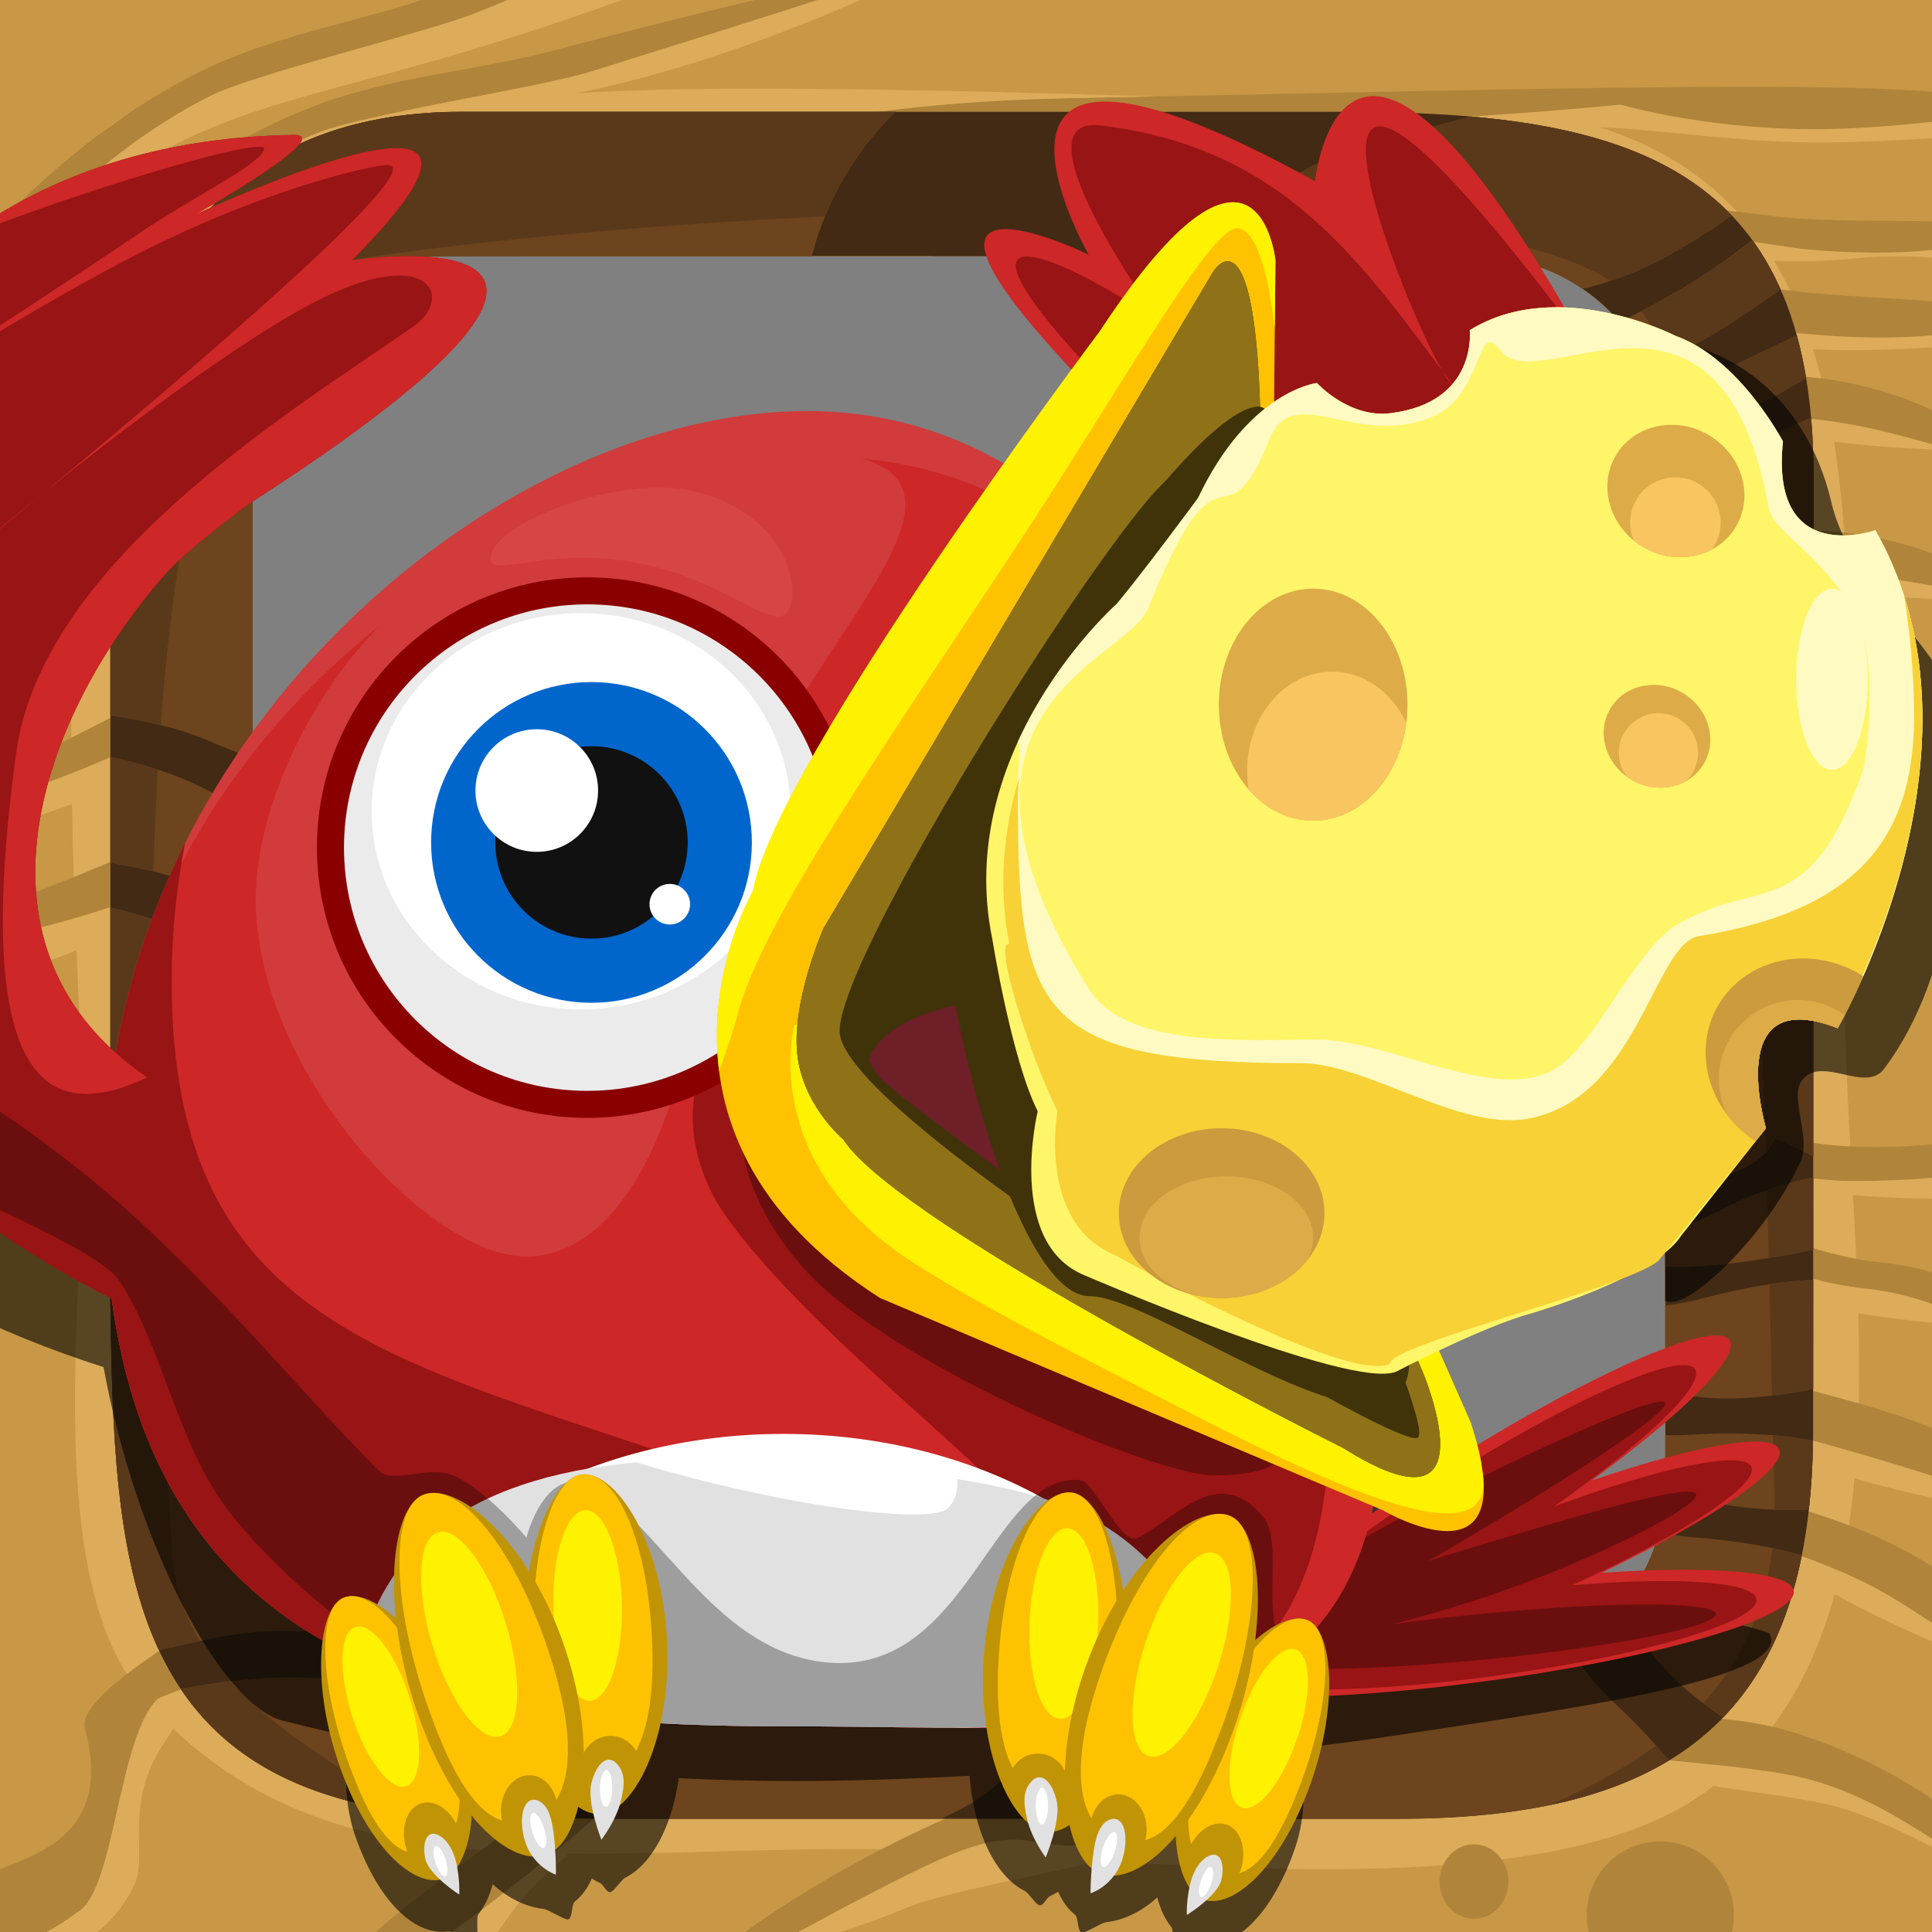 <?xml version="1.0" encoding="UTF-8" standalone="no"?>
<svg
   xmlns:dc="http://purl.org/dc/elements/1.1/"
   xmlns:cc="http://creativecommons.org/ns#"
   xmlns:rdf="http://www.w3.org/1999/02/22-rdf-syntax-ns#"
   xmlns:svg="http://www.w3.org/2000/svg"
   xmlns="http://www.w3.org/2000/svg"
   xmlns:sodipodi="http://sodipodi.sourceforge.net/DTD/sodipodi-0.dtd"
   xmlns:inkscape="http://www.inkscape.org/namespaces/inkscape"
   preserveAspectRatio="xMidYMid"
   width="2048"
   height="2048"
   viewBox="0 0 2048 2048"
   id="svg2"
   version="1.1"
   inkscape:version="0.91 r"
   sodipodi:docname="appIcon.svg"
   inkscape:export-filename="/home/enis/local/feedthebird/android/src/main/res/drawable-ldpi/icon.png"
   inkscape:export-xdpi="1.5820312"
   inkscape:export-ydpi="1.5820312">
  <rect x="0" y="0" width="2048" height="2048" fill="#808080" stroke="none"/>
  <sodipodi:namedview
     pagecolor="#ffffff"
     bordercolor="#666666"
     borderopacity="1"
     objecttolerance="10"
     gridtolerance="10"
     guidetolerance="10"
     inkscape:pageopacity="0"
     inkscape:pageshadow="2"
     inkscape:window-width="1920"
     inkscape:window-height="1028"
     id="namedview252"
     showgrid="false"
     inkscape:zoom="0.32593203"
     inkscape:cx="353.44681"
     inkscape:cy="1091.0622"
     inkscape:window-x="0"
     inkscape:window-y="0"
     inkscape:window-maximized="1"
     inkscape:current-layer="svg2" />
  <defs
     id="defs4">
    <style
       id="style6">
      .cls-1, .cls-9 {
        fill: #fff;
      }

      .cls-2 {
        fill: #b0843a;
      }

      .cls-10, .cls-11, .cls-12, .cls-13, .cls-14, .cls-15, .cls-16, .cls-17, .cls-18, .cls-19, .cls-2, .cls-20, .cls-21, .cls-22, .cls-23, .cls-24, .cls-25, .cls-26, .cls-27, .cls-28, .cls-29, .cls-3, .cls-30, .cls-31, .cls-32, .cls-33, .cls-34, .cls-35, .cls-36, .cls-37, .cls-38, .cls-39, .cls-4, .cls-40, .cls-41, .cls-46, .cls-47, .cls-48, .cls-49, .cls-50, .cls-51, .cls-52, .cls-53, .cls-54, .cls-55, .cls-56, .cls-57, .cls-6, .cls-7, .cls-8, .cls-9 {
        fill-rule: evenodd;
      }

      .cls-3 {
        fill: #c89846;
      }

      .cls-4 {
        fill: #dcac5b;
      }

      .cls-5 {
        opacity: 0.5;
      }

      .cls-6 {
        fill: #686969;
      }

      .cls-7 {
        fill: #363636;
      }

      .cls-8 {
        fill: #d2d4d5;
      }

      .cls-10 {
        fill: #373535;
      }

      .cls-11 {
        fill: #2b2928;
      }

      .cls-12 {
        fill: #fbb830;
      }

      .cls-13 {
        fill: #ffcc3b;
      }

      .cls-14 {
        fill: #f9a233;
      }

      .cls-15 {
        fill: #f37636;
      }

      .cls-16 {
        fill: #c4733b;
      }

      .cls-17 {
        fill: #794422;
      }

      .cls-18 {
        fill: #ced7d4;
      }

      .cls-19 {
        fill: #fefeff;
      }

      .cls-20 {
        fill: #343233;
      }

      .cls-21 {
        fill: #fba66f;
      }

      .cls-22 {
        fill: #fcbe95;
      }

      .cls-23 {
        fill: #b46a1e;
      }

      .cls-24 {
        fill: #754311;
      }

      .cls-25 {
        fill: #cc7924;
      }

      .cls-26 {
        fill: #dfc498;
      }

      .cls-27 {
        fill: #fcb831;
      }

      .cls-28 {
        fill: #ffcb3b;
      }

      .cls-29 {
        fill: #fb962e;
      }

      .cls-30 {
        fill: #be6536;
      }

      .cls-31 {
        fill: #f39d26;
      }

      .cls-32 {
        fill: #422a14;
      }

      .cls-33 {
        fill: #6d441d;
      }

      .cls-34 {
        fill: #5a391a;
      }

      .cls-35, .cls-38 {
        fill: #000;
      }

      .cls-35 {
        opacity: 0.6;
      }

      .cls-36 {
        fill: #cd2727;
      }

      .cls-37 {
        fill: #991414;
      }

      .cls-38 {
        opacity: 0.3;
      }

      .cls-39 {
        fill: #d13b3b;
      }

      .cls-40 {
        fill: #d84545;
      }

      .cls-41 {
        fill: #e1e1e1;
      }

      .cls-42 {
        fill: #8a0000;
      }

      .cls-43 {
        fill: #ebebeb;
      }

      .cls-44 {
        fill: #06c;
      }

      .cls-45 {
        fill: #111;
      }

      .cls-46 {
        fill: #ffc200;
      }

      .cls-47 {
        fill: #fff200;
      }

      .cls-48 {
        fill: #403309;
      }

      .cls-49 {
        fill: #8f7218;
      }

      .cls-50 {
        fill: #6e1f28;
      }

      .cls-51 {
        fill: #c19406;
      }

      .cls-52 {
        fill: #fff568;
      }

      .cls-53 {
        fill: #fefac1;
      }

      .cls-54 {
        fill: #f7d135;
      }

      .cls-55 {
        fill: #deab49;
      }

      .cls-56 {
        fill: #f9c560;
      }

      .cls-57 {
        fill: #cc9b3d;
      }
    </style>
  </defs>
  <path
     d="M 0,2048 0,0 2048,0 2048,2048 0,2048 Z M 1765.195,471.585 c 0,-110.457 -89.543,-200 -200,-200 l -1097.39,0 c -110.457,0 -200,89.543 -200,200 l 0,1101.83 c 0,110.457 89.543,200 200,200 l 1097.39,0 c 110.457,0 200,-89.543 200,-200 l 0,-1101.83 z"
     class="cls-2"
     id="path10"
     inkscape:connector-curvature="0"
     style="fill:#b0843a;fill-rule:evenodd" />
  <path
     d="m 1835.889,2048 c 1.366,-5.781 2.111,-11.802 2.111,-18 0,-43.078 -34.922,-78 -78,-78 -43.078,0 -78,34.922 -78,78 0,6.198 0.745,12.219 2.111,18 l -837.69,0 c 43.004,-23.398 113.597,-61.086 152.579,-78 96.725,-41.968 89.848,-1.692 182,-17 90.243,-14.991 165.069,-122.006 306,-134 49.56,-4.218 117.699,22.328 217,39 61.854,10.385 163.749,13.445 220,30 55.062,16.205 96.281,44.075 124,61.106 l 0,98.894 -212.111,0 z M 1562.5,1955 c -20.158,0 -36.5,17.685 -36.5,39.5 0,21.815 16.342,39.5 36.5,39.5 20.158,0 36.5,-17.685 36.5,-39.5 0,-21.815 -16.342,-39.5 -36.5,-39.5 z M 1710,1814 c -62.363,-7.132 -123.579,-27.531 -163.576,-40.585 l 18.771,0 c 99.008,0 181.199,-71.948 197.176,-166.409 61.255,11.939 145.547,38.869 202.629,64.994 40.84,18.692 64.244,37.131 83,48.05 l 0,187.005 c -35.302,-24.227 -89.966,-54.261 -155,-73.055 -60.198,-17.397 -121.291,-12.943 -183,-20 z m 55.195,-247.097 0,-78.347 c 94.155,20.726 188.735,45.945 282.805,75.864 l 0,96.045 c -38.926,-24.857 -107.558,-58.05 -205,-76.465 -25.181,-4.759 -51.148,-10.622 -77.805,-17.097 z m 0,-269.637 c 58.485,19.811 126.817,59.664 212.783,68.789 26.106,2.771 49.688,9.099 70.022,16.161 l 0,131.78 c -39.29,-17.391 -140.744,-46.927 -282.805,-74.598 l 0,-142.132 z m 0,-28.298 0,-61.391 c 66.078,24.241 139.79,44.423 197.805,44.423 31.298,0 59.763,-1.2 85,-3.352 l 0,100.033 c -16.333,-4.812 -35.018,-8.591 -56,-10.681 -71.701,-7.141 -157.933,-48.83 -226.805,-69.032 z M 1943,1214 c -50.531,-4.394 -116.264,-26.269 -177.805,-49.713 l 0,-172.454 c 4.237,0.106 8.503,0.167 12.805,0.167 114.875,0 208,-38.504 208,-86 0,-47.497 -93.125,-86 -208,-86 -4.302,0 -8.568,0.061 -12.805,0.167 l 0,-200.729 C 1815.549,613.165 1872.832,606 1916,606 c 51.973,0 99.25,9.241 132,14.888 l 0,592.275 c -31.377,2.892 -66.94,4.146 -105,0.837 z m -177.805,-633.715 0,-108.7 c 0,-9.615 -0.694,-19.067 -2.005,-28.32 52.164,-1.448 112.858,-3.404 157.585,0.902 50.278,4.84 95.303,17.944 127.225,26.717 l 0,115.895 C 2013.55,573.346 1963.344,562 1910,562 c -42.144,0 -96.614,7.835 -144.805,18.285 z m -10.828,-173.753 c -7.659,-22.277 -19.146,-42.773 -33.668,-60.71 106.284,0.653 181.031,6.901 194.301,8.178 49.495,4.765 97.58,4.977 133,1.475 l 0,79.262 c -32.783,-15.59 -79.019,-30.133 -128.981,-34.942 -47.407,-4.564 -111.441,-0.677 -164.652,6.737 z M 1653.659,292.173 c -26.671,-13.178 -56.701,-20.588 -88.464,-20.588 l -475.577,0 c 26.808,-10.187 53.313,-19.451 79.382,-27.585 221.672,-69.163 714.969,17.398 742,20 51.381,4.946 101.25,4.989 137,1.06 l 0,54.304 c -35.74,-2.984 -84.155,-4.662 -133,-9.364 -18.825,-1.812 -118.841,-16.355 -261.341,-17.827 z M 1127,221 c -46.885,14.916 -93.244,31.938 -138.986,50.585 l -437.952,0 c 19.032,-9.2 38.344,-17.818 57.938,-25.585 247.941,-98.287 602.546,-118 832,-118 104.18,0 278,-17 278,-17 0,0 85.538,25.219 200,26 42.093,0.287 88.942,-3.343 130,-7.799 l 0,105.358 c -43.143,-1.054 -105.714,0.763 -161,-4.559 -26.394,-2.541 -546.597,-76.891 -760,-9 z m 9,-117 c -321.523,6.027 -504.066,77.172 -675.579,167.735 -65.623,2.383 -123.177,36.372 -157.892,87.21 C 278.007,372.566 252.946,386.291 227,400 194.865,416.979 146.881,420.517 116,439 67.839,467.825 31.983,504.963 0,530.104 L 0,364.605 C 16.212,361.258 36.274,355.35 57.539,347.325 77.143,339.927 165.262,212.191 334,142 385.26,120.677 569.775,93.579 626,76 734.26,42.152 813.878,17.211 866.871,0 L 2048,0 l 0,97.082 c -24.915,-1.764 -55.209,-3.225 -92,-4.082 -175.753,-4.093 -495.916,4.925 -820,11 z M 212.92,75.577 C 135.596,113.539 62.543,170.848 0,235.757 L 0,0 447.413,0 C 370.775,25.071 289.577,37.942 212.92,75.577 Z M 329,114 C 224.293,155.071 124.101,229.596 44.475,312.708 30.362,327.44 14.237,336.944 0,343.638 L 0,287.38 C 40.371,238.727 111.068,159.445 220.212,103.069 269.539,77.59 451.19,35.365 505.773,13.208 516.937,8.677 527.768,4.28 538.306,0 L 799.898,0 C 739.082,14.417 664.334,33.071 585,54 501.729,75.967 413.947,80.68 329,114 Z M 129,473 c 37.174,-23.3 83.066,-10.897 128,-34 4.931,-2.535 9.904,-5.173 14.898,-7.859 -2.682,13.062 -4.093,26.588 -4.093,40.444 0,0 0,82.3 0,201.91 C 254.367,681.827 241.09,690.01 228,698 146.452,747.775 63.685,788.868 0,818.638 L 0,590.643 C 3.609,588.178 7.26,585.654 11,583 45.911,558.23 81.007,503.081 129,473 Z M 267.805,844.011 C 155.818,899.738 64.474,936.244 0,959.734 L 0,846.897 c 69.994,-22.21 165.62,-60.51 267.805,-121.592 0,37.335 0,77.262 0,118.706 z m 0,51.421 c 0,310.512 0,677.983 0,677.983 0,36.182 9.61,70.12 26.414,99.402 C 208.429,1723.721 80.703,1797.061 90,1832 117.638,1935.865 52.448,1961.29 0,1981.562 L 0,992.766 C 32.007,986.602 71.515,976.648 119,961 168.129,944.811 217.578,922.286 267.805,895.432 Z M 166,1802 c 6.707,-7.034 53.332,-12.482 116,-68 10.736,-9.511 22.076,-19.724 33.961,-30.427 36.68,42.752 91.095,69.842 151.844,69.842 l 236.181,0 c -30.85,27.988 -59.925,60.537 -84.986,100.585 -15.277,24.413 -174.669,130.576 -220.635,174 l -348.783,0 c 10.717,-5.853 22.482,-13.378 35.418,-23 36.904,-27.449 40.696,-180.733 81,-223 z m 650.574,-28.585 605.361,0 C 1343.751,1802.558 1281.483,1875.799 1177,1907 c -58.566,17.489 -91.638,-14.363 -150,10 -101.738,42.47 -186.356,94.442 -237.433,131 l -310.55,0 c 49.887,-36.387 117.624,-89.015 174.983,-142 55.097,-50.897 108.612,-100.433 162.574,-132.585 z"
     class="cls-3"
     id="path12"
     inkscape:connector-curvature="0"
     style="fill:#c89846;fill-rule:evenodd" />
  <path
     d="m 1941,151 c -87.491,1.403 -178.405,-13.627 -243,-16 -0.783,-0.029 -1.58,-0.055 -2.378,-0.081 61.684,19.651 109.201,50.009 145.746,89.429 C 1705.25,207.666 1306.996,163.737 1127,221 c -46.885,14.916 -93.244,31.938 -138.986,50.585 l -437.953,0 c 19.033,-9.2 38.345,-17.818 57.939,-25.585 247.941,-98.287 602.546,-118 832,-118 104.18,0 278,-17 278,-17 0,0 85.538,25.219 200,26 42.093,0.287 88.942,-3.343 130,-7.799 l 0,17.315 c -33.532,2.174 -70.06,3.891 -107,4.484 z M 615,98 c -1.754,0.36 -3.494,0.714 -5.227,1.063 C 671.127,94.981 735.166,94.016 801,94 c 141.14,-0.035 290.25,4.254 424.155,8.263 -29.613,0.595 -59.367,1.179 -89.155,1.737 -321.523,6.027 -504.066,77.172 -675.579,167.735 -65.623,2.383 -123.177,36.372 -157.892,87.209 C 278.007,372.566 252.946,386.291 227,400 c -32.135,16.979 -80.119,20.517 -111,39 -6.326,3.786 -12.428,7.721 -18.348,11.748 10.754,-60.786 26.244,-113.786 48.156,-153.352 C 130.799,313.868 114.923,331.997 98,352 73.844,380.551 32.954,358.084 0,391 L 0,364.605 C 16.212,361.258 36.274,355.35 57.539,347.325 77.143,339.927 165.262,212.191 334,142 385.26,120.677 569.775,93.579 626,76 734.26,42.152 813.878,17.211 866.871,0 l 45.113,0 C 840.643,31.436 730.785,74.193 615,98 Z m -355.207,92.639 c 45.634,-27.655 95.902,-47.478 149.897,-61.665 -52.788,8.901 -97.128,23.082 -149.897,61.665 z M 489,56 C 258.911,123.965 185.931,117.144 0,291.487 L 0,287.38 C 40.371,238.727 111.068,159.445 220.212,103.069 269.539,77.59 451.19,35.365 505.773,13.208 516.937,8.677 527.768,4.28 538.307,0 l 121.29,0 C 606.94,18.812 548.398,38.454 489,56 Z m -357.049,67.16 c -8.775,6.007 -17.459,12.226 -26.038,18.644 8.688,-7.123 17.379,-13.439 26.038,-18.644 z m 2.363,1651.48 C 50.124,1637.986 88,1378.419 88,1196 88,1154.629 84.445,1087.482 81.125,1007.27 62.798,1015.449 31.604,1025.053 0,1035.082 L 0,992.766 C 32.007,986.602 71.515,976.647 119,961 c 49.129,-16.189 98.578,-38.714 148.805,-65.568 0,310.512 0,677.983 0,677.983 0,36.182 9.61,70.12 26.414,99.402 -51.017,30.271 -116.863,68.477 -159.905,101.823 z M 257,439 c 4.931,-2.535 9.904,-5.173 14.898,-7.859 -2.682,13.062 -4.093,26.588 -4.093,40.444 0,0 0,82.3 0,201.91 C 254.367,681.827 241.09,690.01 228,698 175.898,729.802 123.307,758.052 75.504,782.077 75.353,704.031 77.616,624.4 84.526,550.599 67.898,566.818 32.521,591.868 0,616.326 l 0,-25.683 c 3.609,-2.466 7.26,-4.99 11,-7.643 34.911,-24.77 70.007,-79.919 118,-110 37.174,-23.3 83.066,-10.897 128,-34 z m 10.805,286.305 c 0,37.335 0,77.262 0,118.706 -72.38,36.018 -136.12,63.996 -189.572,85.63 -0.814,-25.163 -1.513,-51.072 -2,-77.461 C 57.094,859.868 28.607,868.628 0,877.718 l 0,-30.821 c 69.994,-22.21 165.62,-60.51 267.805,-121.592 z m 1698.112,841.714 c -1.552,16.87 -3.54,33.499 -6.013,49.842 -32.713,-12.595 -71.703,-24.319 -116.904,-32.861 -25.181,-4.759 -51.148,-10.622 -77.805,-17.097 l 0,-78.347 c 94.155,20.726 188.735,45.945 282.805,75.864 l 0,23.313 c -24.944,-5.552 -55.049,-12.78 -82.083,-20.714 z m 3.972,-174.846 c 0.892,32.058 1.157,63.97 0.416,95.417 -51.163,-14.781 -121.021,-31.813 -205.11,-48.192 l 0,-142.132 c 58.485,19.811 126.817,59.664 212.783,68.789 26.106,2.771 49.688,9.099 70.022,16.161 l 0,19.901 c -24.207,-2.419 -52.422,-5.721 -78.111,-9.944 z M 1169,244 c 221.672,-69.163 714.969,17.398 742,20 51.381,4.946 101.25,4.989 137,1.06 l 0,8 c -22.035,-1.558 -52.09,-2.284 -84.125,1.053 -29.942,3.12 -58.388,3.411 -83.433,2.225 6.162,10.151 11.86,20.705 17.128,31.644 -38.152,-4.535 -126.639,-14.597 -243.911,-15.809 -26.671,-13.178 -56.701,-20.588 -88.464,-20.588 l -475.577,0 C 1116.426,261.398 1142.931,252.134 1169,244 Z m 774,970 c -50.531,-4.394 -116.264,-26.269 -177.805,-49.713 l 0,-172.454 c 4.237,0.106 8.503,0.167 12.805,0.167 114.875,0 208,-38.504 208,-86 0,-10.122 -4.243,-19.834 -12.011,-28.854 19.531,18.933 31.58,43.949 -6.698,81.52 -3.354,3.293 -6.902,6.264 -10.585,8.907 -0.418,31.105 -0.706,62.606 -0.706,94.427 0,48.633 2.448,100.256 5.349,153.253 -6.048,-0.309 -12.162,-0.715 -18.349,-1.253 z m 15.4,-350.836 C 1922.493,837.368 1855.152,820 1778,820 c -4.302,0 -8.568,0.06 -12.805,0.167 l 0,-200.729 C 1815.549,613.165 1872.832,606 1916,606 c 51.973,0 99.25,9.241 132,14.888 l 0,13.802 c -26.016,-1.032 -59.379,-2.872 -89.766,-6.116 2.582,73.412 1.561,152.16 0.166,234.59 z M 2048,476.443 c -29.493,-1.261 -66.789,-3.534 -98.522,-7.591 -1.767,-0.226 -3.523,-0.457 -5.274,-0.69 4.846,30.685 8.285,62.894 10.683,96.431 C 1940.382,562.94 1925.322,562 1910,562 c -42.144,0 -96.614,7.835 -144.805,18.285 l 0,-108.7 c 0,-9.615 -0.694,-19.067 -2.005,-28.32 52.164,-1.448 112.858,-3.404 157.585,0.902 50.278,4.84 95.303,17.943 127.225,26.717 l 0,5.559 z m -128.981,-76.648 c -47.407,-4.564 -111.441,-0.677 -164.652,6.737 -7.659,-22.277 -19.146,-42.773 -33.668,-60.71 106.284,0.653 181.031,6.901 194.301,8.178 49.495,4.765 97.58,4.977 133,1.475 l 0,12.76 c -30.3,1.868 -70.727,3.658 -105,2.765 -7.17,-0.187 -14.209,-0.447 -21.094,-0.763 3.148,10.052 6.035,20.354 8.701,30.874 -3.84,-0.489 -7.698,-0.942 -11.588,-1.316 z m -153.824,869.173 0,-61.391 c 66.078,24.241 139.79,44.423 197.805,44.423 31.298,0 59.763,-1.2 85,-3.352 l 0,21.874 c -20.556,-0.135 -42.114,-0.702 -61.633,-2.056 -7.539,-0.523 -14.933,-1.121 -22.148,-1.773 1.249,22.464 2.454,45.079 3.491,67.725 -66.282,-12.538 -141.26,-47.482 -202.515,-65.45 z m -218.771,504.447 18.771,0 c 99.008,0 181.199,-71.948 197.176,-166.409 61.255,11.939 145.547,38.869 202.629,64.994 40.84,18.692 64.244,37.131 83,48.05 l 0,20.001 c -27.828,-12.206 -64.724,-29.156 -94.883,-45.676 -2.808,-1.538 -5.576,-3.077 -8.324,-4.615 -14.118,51.975 -35.232,99.553 -66.065,140.526 -55.575,-13.037 -111.89,-9.786 -168.728,-16.286 -62.363,-7.132 -123.579,-27.531 -163.576,-40.585 z M 1181,1953 c 90.243,-14.991 165.069,-122.006 306,-134 49.56,-4.218 117.699,22.328 217,39 61.854,10.385 163.749,13.445 220,30 55.062,16.205 96.281,44.075 124,61.106 l 0,8.679 c -27.06,-14.105 -63.853,-31.571 -96.883,-41.41 -32.404,-9.653 -91.231,-16.197 -134.725,-23.153 -5.289,4.048 -10.751,7.976 -16.392,11.778 -52.309,35.258 -125.201,55.409 -208.118,66.07 -6.647,-9.746 -17.33,-16.07 -29.382,-16.07 -14.444,0 -26.926,9.081 -32.843,22.253 -116.495,8.507 -246.313,2.498 -364.303,-4.669 -42.19,11.231 -162.243,32.505 -203.3,49.362 -24.063,9.88 -49.111,18.832 -70.889,26.054 l -44.744,0 c 43.004,-23.398 113.597,-61.086 152.579,-78 96.725,-41.968 89.848,-1.692 182,-17 z m -527,-47 c 55.097,-50.897 108.612,-100.433 162.574,-132.585 l 605.361,0 C 1343.751,1802.558 1281.483,1875.799 1177,1907 c -58.566,17.489 -91.638,-14.363 -150,10 -32.817,13.699 -63.839,28.388 -92.542,43.229 C 926.733,1960.083 919.229,1960 912,1960 c -109.873,0 -213.134,5.973 -308.786,4.933 -16.945,14.483 -34.359,30.724 -48.48,46.87 -8.148,9.317 -17.391,22.028 -27.033,36.197 l -48.684,0 C 528.904,2011.613 596.641,1958.985 654,1906 Z M 166,1802 c 6.707,-7.034 53.332,-12.482 116,-68 10.736,-9.511 22.076,-19.724 33.96,-30.427 36.681,42.752 91.096,69.842 151.845,69.842 l 236.18,0 C 673.136,1801.402 644.061,1833.952 619,1874 c -8.161,13.042 -57.453,49.416 -108.609,87.091 -124.926,-9.857 -234.711,-41.314 -326.721,-128.55 -3.19,5.048 -6.726,10.513 -10.67,16.459 -42.646,64.293 -15.471,119.18 -31,150 -11.534,22.889 -25.048,38.213 -38.987,49 l -53.431,0 c 10.717,-5.853 22.482,-13.378 35.418,-23 36.904,-27.449 40.696,-180.733 81,-223 z"
     class="cls-4"
     id="path14"
     inkscape:connector-curvature="0"
     style="fill:#dcac5b;fill-rule:evenodd" />
  <path
     d="m 1482,1928 -845,0 c 0,0 -151.33,-1.128 -181,-4 -323.8,-31.345 -335.539,-264.461 -339,-547 l 0,-808 C 117,163.187 358.553,118.5 490,118.5 l 934,0 c 296.313,0 498.412,52.992 498.412,386.403 L 1922,1513 c 0,292.457 -133.543,415 -440,415 z M 1765.195,471.585 c 0,-110.457 -89.543,-200 -200,-200 l -1097.39,0 c -110.457,0 -200,89.543 -200,200 l 0,1101.83 c 0,110.457 89.543,200 200,200 l 1097.39,0 c 110.457,0 200,-89.543 200,-200 l 0,-1101.83 z"
     class="cls-32"
     id="path112"
     inkscape:connector-curvature="0"
     style="fill:#422a14;fill-rule:evenodd" />
  <path
     d="m 1922.388,563.571 c -27.855,10.347 -67.817,23.919 -105.722,32.221 -18.108,3.966 -35.935,5.984 -51.471,6.936 l 0,-93.884 c 21.088,-9.073 46.954,-19.995 73.805,-30.844 27.742,-11.209 56.834,-24.274 80.796,-35.431 1.73,19.603 2.616,40.354 2.616,62.334 l -0.024,58.668 z M 1765.132,467.19 c -0.302,-13.993 -2.027,-27.635 -5.062,-40.777 13.888,-6.82 29.095,-14.382 44.93,-22.413 32.89,-16.681 71.261,-35.123 99.666,-48.589 3.957,14.346 7.258,29.553 9.915,45.625 -25.465,14.997 -61.33,34.748 -96.166,49.248 -18.591,7.738 -37.265,13.156 -53.283,16.906 z m -18.181,-79.148 c -7.835,-17.015 -17.984,-32.745 -30.051,-46.78 17.602,-8.51 37.991,-19.028 59.1,-31.262 28.823,-16.706 58.269,-37.741 81.544,-55.482 11.386,15.611 21.366,32.951 29.879,52.166 C 1863.398,324.147 1824.32,351.06 1786,371 c -13.238,6.889 -26.634,12.514 -39.049,17.042 z m -69.134,-81.746 c -32.078,-21.898 -70.852,-34.711 -112.622,-34.711 l -221.85,0 c -0.104,-18.915 4.386,-47.971 26.151,-80.043 16.396,-24.159 117.531,-47.895 189.101,-68.032 118.105,10.219 213.785,38.426 277.333,105.098 -22.623,15.592 -50.978,33.847 -78.93,48.392 -30.015,15.619 -60.82,24.738 -79.183,29.296 z m -14.621,1441.489 c 12.558,18.648 29.114,39.801 49.491,58.656 21.274,19.684 40.842,40.913 56.302,59.852 C 1699.247,1908.431 1604.428,1928 1482,1928 l -234.421,0 c -2.659,-19.31 -6.003,-54.611 -1.579,-90 2.848,-22.781 8.601,-45.606 14.387,-64.585 l 304.808,0 c 35.61,0 69.04,-9.316 98.001,-25.63 z M 997.082,1928 637,1928 c 0,0 -2.782,-0.021 -7.635,-0.064 6.684,-26.057 19.335,-58.755 41.949,-87.048 26.258,-32.851 31.32,-58.345 32.292,-67.473 l 402.163,0 c -3.578,17.722 -7.95,38.463 -13.045,60.955 -11.548,50.971 -63.785,80.228 -95.642,93.63 z m -136.47,-1656.415 -392.807,0 c -110.208,0 -199.588,89.141 -199.991,199.254 -8.313,-3.327 -16.88,-6.88 -25.607,-10.625 C 202.611,443.224 157.329,436.385 127.893,431.681 176.365,152.604 375.184,118.5 490,118.5 l 459.485,0 c -42.345,40.182 -74.574,95.893 -88.873,153.085 z M 246.603,515.586 c 7.511,4.137 14.593,7.315 21.202,9.755 l 0,278.609 C 253.288,798.562 237.514,792.211 221.207,785.214 185.905,770.067 146.083,762.988 117,758.297 L 117,569 c 0,-34.093 1.712,-65.626 4.913,-94.809 33.135,5.722 84.045,19.006 124.69,41.395 z m 21.202,340.545 0,105.734 C 251.166,955.913 232.562,948.519 213.207,940.214 181.043,926.413 145.128,919.311 117,914.609 l 0,-112.312 c 32.153,6.826 74.08,19.272 108.603,38.289 16.241,8.946 30.506,13.453 42.202,15.545 z m 0,154.747 0,562.537 c 0,62.911 29.056,119.027 74.47,155.689 -12.707,0.221 -26.264,0.183 -40.275,-0.104 -52.671,-1.078 -107.521,15.098 -133.573,20.178 C 122.648,1651.149 118.757,1520.444 117,1377 l 0,-415.017 c 30.734,7.358 68.557,18.6 100.603,33.603 20.489,9.592 37.461,13.711 50.202,15.292 z m 59.058,767.792 c 52.913,2.807 76.77,-14.959 76.77,-14.959 l 0.345,-0.701 c 20.045,6.746 41.508,10.405 63.827,10.405 l 164.635,0 c -11.21,16.663 -22.223,36.574 -29.949,58.783 -12.659,36.389 -31.421,71.192 -47.612,94.836 -40.771,-0.642 -84.37,-1.629 -98.879,-3.034 -135.127,-13.081 -215.899,-61.307 -264.412,-133.594 32.601,-6.48 87.54,-14.267 135.275,-11.736 z m 1386.526,-70.969 c 21.253,-23.442 37.029,-51.942 45.289,-83.487 13.019,2.726 26.876,4.84 41.143,5.843 41.797,2.938 82.843,10.624 110.2,18.569 -14.338,71.979 -41.788,128.841 -83.435,171.971 -23.711,-15.647 -57.825,-41.819 -81.586,-75.597 -11.765,-16.724 -22.658,-28.78 -31.611,-37.299 z m 92.032,-118.064 c -14.111,-4.078 -27.816,-8.692 -40.264,-13.232 0.015,-0.996 0.038,-1.99 0.038,-2.99 l 0,-52.185 c 9.344,0.305 18.964,0.21 28.702,-0.424 50.886,-3.31 101.612,0.496 127.988,6.548 -0.395,25.62 -1.876,49.873 -4.44,72.829 -31.865,1.142 -75.443,0.026 -112.024,-10.546 z M 1794,1480 c -9.848,-1.45 -19.547,-3.169 -28.805,-5.004 l 0,-91.211 c 13.875,-1.701 28.446,-4.335 43.041,-8.294 42.206,-11.447 85.335,-17.74 113.828,-18.864 l -0.047,115.814 c -31.356,6.309 -83.615,14.096 -128.017,7.559 z m -28.805,-137.521 0,-37.912 c 18.749,-4.455 39.187,-11.307 58.798,-21.839 32.748,-17.588 69.914,-28.994 98.115,-34.649 l -0.031,76.718 c -28.52,5.995 -78.256,15.234 -123.981,17.692 -11.329,0.609 -22.435,0.513 -32.901,-0.01 z m 43.471,-90.687 c -15.072,3.301 -29.945,5.249 -43.471,6.36 l 0,-263.352 c 36.573,-1.16 87.202,-8.56 157.027,-25.863 l -0.105,256.508 L 1881,1206 c 0,0 -4.59,30.955 -72.334,45.792 z m -43.471,-373.307 0,-237.135 c 20.004,-4.571 43.067,-9.684 66.798,-14.622 31.063,-6.465 63.987,-14.713 90.378,-21.702 l -0.097,237.97 c -34.588,8.62 -87.782,21.635 -129.608,30.796 -9.323,2.042 -18.569,3.562 -27.471,4.693 z"
     class="cls-33"
     id="path114"
     inkscape:connector-curvature="0"
     style="fill:#6d441d;fill-rule:evenodd" />
  <path
     d="m 1558.597,123.51 c 118.105,10.219 213.785,38.426 277.333,105.098 -22.623,15.592 -50.978,33.847 -78.93,48.392 -17.242,8.972 -34.74,15.796 -49.995,20.846 -60.388,-40.089 -193.349,-61.564 -355.875,-70.469 3.986,-11.2 9.849,-23.284 18.366,-35.835 16.396,-24.159 117.531,-47.895 189.101,-68.032 z m 196.802,1726.779 c 4.802,5.453 9.355,10.816 13.59,16.004 -35.471,21.432 -77.445,37.013 -126.223,47.163 35.555,-15.79 75.627,-35.671 112.633,-63.167 z m 71.187,-29.692 c -6.46,-4.263 -13.704,-9.333 -21.287,-15.098 37.153,-40.804 65.485,-93.864 73.517,-164.514 11.587,2.411 22.149,5.011 31.205,7.641 -14.339,71.979 -41.788,128.841 -83.435,171.971 z m 95.826,-1315.694 -0.024,58.668 c -26.095,9.693 -62.817,22.217 -98.518,30.587 -5.929,-36.374 -12.565,-70.453 -20.007,-101.712 11.289,-4.715 23.112,-9.587 35.137,-14.446 27.742,-11.209 56.834,-24.274 80.796,-35.431 1.73,19.603 2.616,40.354 2.616,62.334 z m -7.831,-103.867 c -25.465,14.997 -61.33,34.748 -96.166,49.248 -7.786,3.24 -15.574,6.052 -23.188,8.527 -4.221,-15.244 -8.673,-29.665 -13.373,-43.175 7.502,-3.739 15.246,-7.629 23.146,-11.636 32.89,-16.681 71.261,-35.123 99.666,-48.589 3.957,14.346 7.258,29.553 9.915,45.625 z m -57.037,-146.518 c 11.386,15.611 21.366,32.951 29.879,52.165 C 1863.397,324.147 1824.32,351.06 1786,371 c -6.075,3.161 -12.18,6.044 -18.211,8.689 -8.589,-19.434 -17.894,-36.179 -27.98,-49.893 11.535,-5.967 23.729,-12.573 36.191,-19.796 28.823,-16.706 58.269,-37.741 81.544,-55.482 z m 23.569,1345.734 c 0.01,-3.712 -0.017,-7.454 -0.113,-11.252 -0.556,-22.043 -1.094,-44.598 -1.629,-67.578 17.102,1.391 31.813,3.476 42.514,5.932 -0.395,25.62 -1.876,49.873 -4.44,72.829 -10.971,0.393 -23.347,0.505 -36.332,0.069 z m -2.712,-120.802 c -0.885,-38.478 -1.791,-77.963 -2.788,-118.087 17.53,-2.644 33.504,-4.225 46.451,-4.736 l -0.048,115.814 c -12.009,2.416 -27.089,5.047 -43.615,7.009 z m -3.49,-145.817 c -0.617,-23.855 -1.271,-47.903 -1.978,-72.066 17.555,-6.074 34.57,-10.559 49.175,-13.488 l -0.031,76.718 c -12.401,2.607 -28.816,5.827 -47.166,8.836 z M 1881,1206 c 0,0 -1.031,6.923 -9.277,15.79 -2.53,-79.894 -5.718,-160.576 -10.082,-239.308 18.388,-3.604 38.524,-8.08 60.581,-13.545 l -0.105,256.508 L 1881,1206 Z m 41.371,-600.974 -0.097,237.97 c -18.934,4.719 -43.446,10.755 -68.614,16.754 -6.27,-82.687 -14.268,-161.331 -24.667,-232.396 0.999,-0.209 1.998,-0.418 3,-0.626 31.063,-6.465 63.987,-14.712 90.378,-21.702 z M 208.941,498.22 C 190.146,575.017 177.839,667.47 170.364,768.712 151.068,763.993 132.504,760.798 117,758.297 L 117,569 c 0,-34.093 1.712,-65.626 4.913,-94.809 23.427,4.046 55.739,11.877 87.028,24.029 z M 117,961.983 c 13.786,3.301 29,7.389 44.478,12.242 -3.974,226.649 8.076,471.787 21.522,674.775 2.259,34.099 12.941,63.988 28.887,90.495 -17.806,3.793 -32.97,7.638 -43.46,9.683 C 122.648,1651.149 118.757,1520.444 117,1377 l 0,-415.017 z m 74.588,828.423 c 14.133,-2.809 32.466,-5.863 52.587,-8.216 56.832,61.987 138.922,102.647 183.471,138.434 -118.233,-16.783 -191.04,-63.138 -236.058,-130.218 z M 117,802.297 c 15.178,3.222 32.539,7.714 50.266,13.541 -2.046,35.181 -3.567,71.245 -4.626,107.933 -16.177,-3.967 -31.847,-6.856 -45.64,-9.162 l 0,-112.312 z M 221.536,452.367 C 187.61,440.958 152.304,435.582 127.893,431.681 176.365,152.604 375.184,118.5 490,118.5 l 459.485,0 c -31.795,30.171 -57.887,69.098 -74.967,110.833 -202.81,9.806 -394.351,28.596 -514.015,47.862 -63.471,10.218 -108.18,75.287 -138.967,175.172 z"
     class="cls-34"
     id="path116"
     inkscape:connector-curvature="0"
     style="fill:#5a391a;fill-rule:evenodd" />
  <path
     d="m 1997.155,1133.068 c -20.072,26.66 -67.18,-16.075 -87.578,12.996 -12.433,17.72 10.764,60.696 -1.184,85.977 -37.533,79.417 -111.871,147.959 -136.102,147.959 -2.572,0 -4.995,-0.346 -7.291,-0.984 l 0,-317.016 -20.156,0 c 12.102,-110.072 27.447,-223.382 27.447,-293.831 0,-174.474 -142.938,-395.976 -49.707,-406.888 95.644,-11.194 191.07,51.44 218.947,171.952 21.971,94.983 138.469,165.531 138.469,246.932 0,91.799 -4.302,248.58 -82.845,352.903 z"
     class="cls-35"
     id="path118"
     inkscape:connector-curvature="0"
     style="opacity:0.6;fill:#000000;fill-rule:evenodd" />
  <path
     d="m 1477,1840 c -32.08,4.799 -65.662,9.247 -100.062,13.342 7.289,33.406 7.342,71.868 -3.877,104.898 -22.645,66.663 -60.872,107.873 -98.733,103.21 -3.605,-0.444 -8.279,1.656 -11.776,3.17 -5.861,2.537 -14.514,13.503 -18.002,11.005 -3.81,-2.73 0.387,-28.789 -2.718,-32.624 -6.753,-8.341 -11.793,-19.15 -15.03,-31.701 -17.077,15.461 -35.725,24.174 -54.258,26.308 -5.016,0.577 -22.734,12.184 -26.002,11.005 -4.708,-1.699 -3.065,-15.933 -7.001,-19.009 -7.508,-5.869 -13.455,-14.167 -17.823,-24.284 -2.877,1.716 -5.779,3.296 -8.699,4.704 -4.212,2.029 -6.838,10.803 -11.481,9.575 -3.349,-0.885 -11.776,-13.418 -15.002,-15.006 -31.542,-15.528 -54.281,-63.371 -58.751,-122.131 C 956.357,1886.135 891.988,1888 842,1888 c -42.803,0 -83.731,-1.13 -122.546,-3.088 -7.114,51.116 -28.448,91.63 -56.99,105.681 -3.227,1.588 -11.653,14.121 -15.002,15.006 -4.643,1.228 -7.269,-7.546 -11.481,-9.575 -2.92,-1.408 -5.822,-2.988 -8.699,-4.704 -4.368,10.117 -10.315,18.415 -17.823,24.284 -3.936,3.076 -2.293,17.31 -7.001,19.009 -3.268,1.179 -20.986,-10.428 -26.002,-11.005 -18.533,-2.134 -37.181,-10.847 -54.258,-26.308 -3.237,12.551 -8.277,23.36 -15.03,31.701 -3.105,3.835 1.092,29.894 -2.718,32.624 -3.488,2.498 -12.141,-8.468 -18.002,-11.005 -3.497,-1.514 -8.171,-3.614 -11.776,-3.17 -37.861,4.663 -76.088,-36.547 -98.733,-103.21 -11.05,-32.53 -11.169,-70.332 -4.207,-103.381 C 332.548,1832.552 307.796,1825.921 300,1824 233.544,1807.626 143.226,1633.43 109.803,1449.229 -0.291,1413.925 -123,1357.15 -123,1315 c 0,-65.722 106.829,-95 190.5,-95 12.473,0 24.59,1.193 36.187,3.425 16.09,-94.422 61.287,-172.197 150.313,-206.425 203.367,-78.189 863.567,346.991 1268,582 163.507,95.011 350.781,126.08 354,133 20.99,45.12 -175.685,74.593 -399,108 z"
     class="cls-35"
     id="path120"
     inkscape:connector-curvature="0"
     style="opacity:0.6;fill:#000000;fill-rule:evenodd" />
  <g
     id="g122">
    <path
       d="m 1409,1220 c 0,0 -24.546,-571.912 -252,-806 -227.454,-234.088 -51.413,-167.857 -3,-144 0,0 -174.117,-305.795 240,-78 0,0 29.933,-287.609 282,165 0,0 49.045,270.273 14,393 -73.716,258.153 -281,470 -281,470 z"
       class="cls-36"
       id="path124"
       inkscape:connector-curvature="0"
       style="fill:#cd2727;fill-rule:evenodd" />
    <path
       d="m 1409,1220 c 0,0 -5.796,-570.704 -232,-806 -229.33,-238.548 -1.683,-115.028 56.646,-67.598 C 1236,352 1068.113,121.014 1167,133 c 195.921,23.747 276.351,146.033 373,275 -26.297,-13.002 -258.185,-573.88 132.877,-52.544 C 1676,357 1725.045,627.273 1690,750 c -73.716,258.153 -281,470 -281,470 z"
       class="cls-37"
       id="path126"
       inkscape:connector-curvature="0"
       style="fill:#991414;fill-rule:evenodd" />
  </g>
  <g
     id="g128">
    <path
       d="m 1577.024,1781.857 c -95.246,12.914 -181.918,18.437 -243.671,16.842 -36.582,6.506 -59.914,5.641 -63.993,-4.101 -0.249,-0.596 -0.399,-1.228 -0.501,-1.879 -18.316,-3.764 -28.945,-9.214 -29.91,-16.326 -1.357,-10.007 16.568,-21.935 48.59,-34.26 37.357,-43.587 126.614,-114.121 236.804,-184.477 155.602,-99.352 293.991,-160.708 309.1,-137.044 11.3,17.697 -49.558,77.938 -146.05,148.748 109.712,-37.268 190.687,-51.967 198.634,-32.99 8.578,20.486 -70.519,74.076 -188.236,130.874 117.323,-7.943 200.857,-1.251 203.647,19.326 3.772,27.822 -141.473,70.483 -324.414,95.287 z"
       class="cls-36"
       id="path130"
       inkscape:connector-curvature="0"
       style="fill:#cd2727;fill-rule:evenodd" />
    <path
       d="m 1861.92,1695.231 c 3.216,23.705 -120.618,60.055 -276.592,81.189 -155.973,21.134 -285.022,19.05 -288.238,-4.656 -0.452,-3.331 1.606,-6.912 5.909,-10.666 0.154,-26.734 95.769,-108.511 223.58,-190.006 136.045,-86.746 257.041,-140.318 270.251,-119.656 10.707,16.745 -52.674,77.111 -149.506,145.572 113.271,-41.736 201.388,-60.317 209.109,-41.93 8.031,19.125 -73.537,71.986 -189.987,125.326 111.359,-9.163 192.926,-3.958 195.474,14.827 z"
       class="cls-37"
       id="path132"
       inkscape:connector-curvature="0"
       style="fill:#991414;fill-rule:evenodd" />
    <path
       d="m 1575.266,1758.994 c -136.605,13.405 -249.032,13.528 -251.111,0.276 -0.652,-4.154 9.62,-9.13 28.236,-14.416 -6.769,0.295 -12.249,0.095 -16.303,-0.616 -36.823,14.729 -61.384,20.552 -65.017,13.987 -7.312,-13.216 72.91,-71.601 179.183,-130.408 C 1556.527,1569.01 1757.687,1473.785 1765,1487 c 6.523,11.788 -143.381,105.867 -251.263,167.79 5.531,-1.745 11.129,-3.482 16.789,-5.206 116.186,-35.397 263.072,-80.032 267.474,-65.584 4.402,14.448 -135.348,82.508 -251.534,117.905 -24.551,7.479 -48.272,14.133 -70.47,19.845 28.269,-3.897 59.219,-7.554 91.738,-10.745 136.605,-13.404 249.031,-13.527 251.111,-0.275 2.08,13.251 -106.974,34.86 -243.579,48.264 z"
       class="cls-38"
       id="path134"
       inkscape:connector-curvature="0"
       style="opacity:0.3;fill:#000000;fill-rule:evenodd" />
  </g>
  <g
     id="g136">
    <path
       d="m 839,436 c 462.042,-16.534 627,666.058 627,1051 0,384.942 -308.884,343 -627,343 C 520.884,1830 98.395,1799.796 111.218,1232.03 121.42,780.347 518.705,447.462 839,436 Z"
       class="cls-39"
       id="path138"
       inkscape:connector-curvature="0"
       style="fill:#d13b3b;fill-rule:evenodd" />
    <path
       d="M 853.318,484.685 C 1315.331,467.353 1466,1102.058 1466,1487 c 0,384.942 -308.884,343 -627,343 -318.116,0 -740.971,-30.212 -727.782,-597.97 10.49,-451.589 423.33,-735.387 742.1,-747.345 z"
       class="cls-36"
       id="path140"
       inkscape:connector-curvature="0"
       style="fill:#cd2727;fill-rule:evenodd" />
    <path
       d="m 752,480 c 459.001,-34 18,218.641 -8,520 -15.761,182.68 -83.499,332 -186.5,332 C 454.499,1332 271,1135.358 271,952 271,867.104 321.711,736.939 419,647 531.836,542.687 696.84,484.086 752,480 Z"
       class="cls-39"
       id="path142"
       inkscape:connector-curvature="0"
       style="fill:#d13b3b;fill-rule:evenodd" />
    <path
       d="m 740.144,521.727 c 78.603,20.545 107.444,83.681 98.2,119.109 -9.243,35.429 -52.453,-12.522 -130.198,-36.108 C 586.065,567.69 511.757,622.428 521,587 c 9.243,-35.429 140.541,-85.819 219.144,-65.273 z"
       class="cls-40"
       id="path144"
       inkscape:connector-curvature="0"
       style="fill:#d84545;fill-rule:evenodd" />
    <path
       d="m 182,1037.5 c -1.068,380.561 247.869,403.773 608,532.5 641.988,229.476 138.22,-59.056 -20,-280 -43.579,-60.855 -48.864,-144.411 -7,-179 77.682,-64.182 424.57,19.946 615.662,5.682 22.706,133.733 31.338,265.974 31.338,374.318 0,384.942 -252.884,339 -571,339 -318.116,0 -740.605,-30.204 -727.782,-597.97 2.776,-122.914 34.223,-237.027 84.977,-338.264 -9.166,46.4 -14.057,94.473 -14.195,143.734 z"
       class="cls-37"
       id="path146"
       inkscape:connector-curvature="0"
       style="fill:#991414;fill-rule:evenodd" />
    <path
       d="M 1285.607,1798.103 C 1167.315,1841.331 1004.409,1830 839,1830 693.348,1830 525.822,1823.657 388.21,1762.295 449.314,1621.589 624.237,1520 830.5,1520 c 223.382,0 410.008,119.151 455.107,278.103 z"
       class="cls-9"
       id="path148"
       inkscape:connector-curvature="0"
       style="fill:#ffffff;fill-rule:evenodd" />
    <path
       d="m 839,1830 c -148.277,0 -319.224,-6.573 -458.201,-71.075 22.728,-111.554 107.992,-192.388 293.856,-208.719 156.002,47.062 311.797,66.359 329.897,48.774 8.18,-7.947 11.2,-18.674 9.97,-31.012 54.75,8.501 105.628,21.268 143.478,42.032 77.408,42.465 115.097,110.712 129.98,187.237 C 1169.5,1841.492 1005.515,1830 839,1830 Z"
       class="cls-41"
       id="path150"
       inkscape:connector-curvature="0"
       style="fill:#e1e1e1;fill-rule:evenodd" />
    <circle
       cx="622.5"
       cy="898.5"
       r="286.5"
       class="cls-42"
       id="circle152"
       style="fill:#8a0000" />
    <circle
       cx="622.5"
       cy="898.498"
       r="257.844"
       class="cls-43"
       id="circle154"
       style="fill:#ebebeb" />
    <ellipse
       cx="616"
       cy="860"
       rx="222"
       ry="210"
       class="cls-1"
       id="ellipse156"
       style="fill:#ffffff" />
    <circle
       cx="627"
       cy="893"
       r="170"
       class="cls-44"
       id="circle158"
       style="fill:#0066cc" />
    <circle
       cx="627"
       cy="893"
       r="102"
       class="cls-45"
       id="circle160"
       style="fill:#111111" />
    <path
       d="m 710,980 c -11.874,0 -21.5,-9.626 -21.5,-21.5 0,-11.874 9.626,-21.5 21.5,-21.5 11.874,0 21.5,9.626 21.5,21.5 0,11.874 -9.626,21.5 -21.5,21.5 z M 569,903 c -35.899,0 -65,-29.102 -65,-65 0,-35.899 29.101,-65 65,-65 35.898,0 65,29.101 65,65 0,35.898 -29.102,65 -65,65 z"
       class="cls-9"
       id="path162"
       inkscape:connector-curvature="0"
       style="fill:#ffffff;fill-rule:evenodd" />
  </g>
  <g
     id="g164">
    <path
       d="m 206,228 c 0,0 401.715,-188.035 167,48 0,0 384.764,-59.482 -109.203,258.213 0,0 -63.449,45.752 -89.797,75.787 -137.887,157.182 -221.167,410.372 -1,543 l -22,239 c 0,0 -286.071,-119.911 -406,-360 -99.712,-199.616 -38.683,-879.177 566,-889 47.435,-0.771 -105,85 -105,85 z"
       class="cls-37"
       id="path166"
       inkscape:connector-curvature="0"
       style="fill:#991414;fill-rule:evenodd" />
    <path
       d="m 263.797,534.213 c 0,0 -63.449,45.752 -89.797,75.787 C 39.803,762.975 -42.657,1006.882 155.982,1142.09 52.12,1191.463 -31.122,1153.851 17,799 44.214,598.323 300.577,440.891 437,347 483.728,314.84 454.29,256.273 330,322 247.105,365.836 126.957,457.784 47.216,521.674 191.017,402.526 465.518,169.778 409,175 385.735,177.149 298.798,198.182 194,246 100.878,288.49 -5.323,354.061 -109,417 -168.377,453.046 13.78,337.943 148,247 204.059,209.016 276.706,174.089 280,158 282.359,146.477 166.681,178.392 55,217 23.244,227.978 -8.215,239.716 -36.456,250.464 51.434,186.536 165.464,145.364 311,143 c 47.435,-0.771 -105,85 -105,85 0,0 401.715,-188.035 167,48 0,0 384.764,-59.482 -109.203,258.213 z M 47.216,521.674 C -2.062,562.503 -36,590 -36,590 c 0,0 33.873,-28.792 83.216,-68.326 z"
       class="cls-36"
       id="path168"
       inkscape:connector-curvature="0"
       style="fill:#cd2727;fill-rule:evenodd" />
  </g>
  <path
     d="m 1287,1564 c -63.27,0 -351.445,-121.034 -439,-224 -63.006,-74.096 -64,-135.039 -64,-160 0,-59.647 270.2,166 379,166 108.8,0 197,48.353 197,108 0,59.647 35.8,110 -73,110 z M 879.208,1762.475 C 1026.329,1773.68 1051.789,1560.433 1145,1569 c 16.032,1.473 43.086,71.257 62,61 42.517,-23.056 85.258,-78.53 132,-22 16.984,20.54 6.458,67.58 11,106 6.598,55.818 22,104 22,104 -0.067,1.834 -318.224,18.052 -545,13 -148.632,-3.311 -220.033,-0.685 -273,-10 -54.188,-9.529 -205.409,-89.374 -306,-212 -60.503,-73.756 -73.782,-180.073 -122,-252 -24.787,-36.976 -206.779,-104.31 -232,-132 -56.578,-62.119 -8,-79.063 -8,-96 0,-28.756 152.694,62.502 273,176 97.151,91.654 177.885,190.024 242.844,254.198 14.697,14.521 52.142,-6.349 78.156,4.802 36.567,15.675 78,66 78,66 0,0 21.049,-84.136 73,-52 73.794,45.648 131.051,175.552 248.208,184.475 z"
     class="cls-38"
     id="path170"
     inkscape:connector-curvature="0"
     style="opacity:0.3;fill:#000000;fill-rule:evenodd" />
  <g
     id="g172">
    <path
       d="m 1345,1023 7,-747 c 0,0 -18.512,-179.704 -186,75 0,0 -343.622,456.528 -368,594 0,0 -146.407,250.76 135,431 l 533,225 c 0,0 152.732,89.647 93,-93 l -214,-485 z"
       class="cls-46"
       id="path174"
       inkscape:connector-curvature="0"
       style="fill:#ffc200;fill-rule:evenodd" />
    <path
       d="m 1571,1558 c 17.952,94.528 -136.738,28.839 -311,-61 -107.18,-55.255 -230.191,-117.073 -300,-164 -156.308,-105.073 -118,-246 -118,-246 0,0 411.638,-171.964 504.516,-225.788 L 1345,1023 l 214,485 c 5.379,16.449 9.027,30.678 11.227,42.975 -0.037,1.699 0.197,3.993 0.773,7.025 z M 1311,242 c -29.053,0 -126.179,174.616 -238,344 -125.189,189.634 -265.842,390.047 -291,489 -3.903,15.35 -11.226,36.333 -19.672,60.672 C 748.667,1029.511 798,945 798,945 822.378,807.528 1166,351 1166,351 1333.488,96.296 1352,276 1352,276 l -0.669,71.409 C 1343.272,283.976 1330.662,242 1311,242 Z"
       class="cls-47"
       id="path176"
       inkscape:connector-curvature="0"
       style="fill:#fff200;fill-rule:evenodd" />
    <path
       d="m 873,984 413,-696 c 0,0 95.605,-155.101 24,699 l 198,467 c 0,0 77.616,182.7 -84,81 0,0 -469.612,-234.461 -530,-327 0,0 -43.808,-36.619 -49,-92 -5.307,-56.606 28,-132 28,-132 z"
       class="cls-48"
       id="path178"
       inkscape:connector-curvature="0"
       style="fill:#403309;fill-rule:evenodd" />
    <path
       d="m 921,1129 c 0,0 272,-86 340,-72 0,0 -22,-213 -198,-143 -176,70 -142,215 -142,215 z"
       class="cls-48"
       id="path180"
       inkscape:connector-curvature="0"
       style="fill:#403309;fill-rule:evenodd" />
    <path
       d="m 1424,1535 c 0,0 -469.612,-234.461 -530,-327 0,0 -43.808,-36.619 -49,-92 -5.307,-56.606 28,-132 28,-132 l 413,-696 c 0,0 95.605,-155.101 24,699 l 198,467 c 0,0 77.616,182.7 -84,81 z m -132,-526 c 0,0 -22.728,-461.936 -41,-505 -16.479,-38.839 -361,497.873 -361,589 0,91.127 591,447 613,431 22,-16 -211,-515 -211,-515 z"
       class="cls-49"
       id="path182"
       inkscape:connector-curvature="0"
       style="fill:#8f7218;fill-rule:evenodd" />
    <path
       d="m 921,1123 c 0,0 17.165,-73.975 213,-64 0,0 77.637,-67.457 124,-7 0,0 217.496,393.009 210,411 -7.496,17.991 -92.708,-14.128 -177,-66 -120.639,-74.24 -286.667,-195.316 -349,-246 -17.045,-13.859 -21,-28 -21,-28 z"
       class="cls-50"
       id="path184"
       inkscape:connector-curvature="0"
       style="fill:#6e1f28;fill-rule:evenodd" />
  </g>
  <g
     id="g186">
    <path
       d="m 1385.642,1717.272 c 28.319,10.853 33.749,95.7 0.301,182.501 -33.449,86.802 -82.521,124.441 -110.855,113.629 -28.334,-10.812 -42.964,-85.057 -10.639,-172.279 32.407,-87.445 92.663,-134.784 121.193,-123.851 z"
       class="cls-51"
       id="path188"
       inkscape:connector-curvature="0"
       style="fill:#c19406;fill-rule:evenodd" />
    <path
       d="m 1377.469,1894.042 c -23.165,60.113 -43.731,85.466 -63.6,91.786 0.399,-1.003 0.781,-2.019 1.13,-3.061 7.261,-21.699 0.574,-43.507 -14.936,-48.709 -13.196,-4.425 -28.523,4.599 -37.276,20.752 -6.698,-23.155 -3.629,-59.534 15.682,-111.642 32.408,-87.445 78.643,-136.829 107.173,-125.896 28.319,10.853 25.276,89.968 -8.173,176.77 z"
       class="cls-46"
       id="path190"
       inkscape:connector-curvature="0"
       style="fill:#ffc200;fill-rule:evenodd" />
    <path
       d="m 1373.28,1748.341 c 16.758,5.622 17.625,47.748 1.936,94.091 -15.688,46.343 -41.992,79.355 -58.75,73.733 -16.758,-5.622 -17.624,-47.748 -1.935,-94.091 15.688,-46.343 41.991,-79.354 58.749,-73.733 z"
       class="cls-47"
       id="path192"
       inkscape:connector-curvature="0"
       style="fill:#fff200;fill-rule:evenodd" />
    <path
       d="m 1135.153,1582.091 c 34.347,2.754 67.522,93.865 58.956,199.64 -8.566,105.774 -49.952,162.777 -84.303,160.071 -34.351,-2.705 -74.145,-79.248 -66.939,-185.121 7.225,-106.145 57.682,-177.366 92.286,-174.59 z"
       class="cls-51"
       id="path194"
       inkscape:connector-curvature="0"
       style="fill:#c19406;fill-rule:evenodd" />
    <path
       d="m 1183.033,1778.188 c -7.1,87.67 -26.137,119.658 -52.005,126.5 1.076,-3.467 1.668,-7.172 1.668,-11.027 0,-19.235 -14.506,-34.828 -32.398,-34.828 -11.204,0 -21.078,6.114 -26.896,15.407 -12.086,-24.076 -18.479,-62.841 -14.599,-119.838 7.225,-106.144 41.746,-175.087 76.35,-172.311 34.347,2.754 56.447,90.322 47.88,196.097 z"
       class="cls-46"
       id="path196"
       inkscape:connector-curvature="0"
       style="fill:#ffc200;fill-rule:evenodd" />
    <path
       d="m 1131.662,1620.076 c 20.069,0.754 34.546,46.58 32.337,102.354 -2.21,55.774 -20.269,100.376 -40.337,99.622 -20.069,-0.754 -34.546,-46.579 -32.337,-102.353 2.21,-55.774 20.269,-100.377 40.337,-99.623 z"
       class="cls-47"
       id="path198"
       inkscape:connector-curvature="0"
       style="fill:#fff200;fill-rule:evenodd" />
    <path
       d="m 1303.052,1606.606 c 35.991,13.484 43.809,121.74 2.399,233.001 -41.409,111.262 -103.153,159.96 -139.164,146.527 -36.011,-13.432 -55.365,-108.031 -15.383,-219.815 40.084,-112.07 115.887,-173.299 152.148,-159.713 z"
       class="cls-51"
       id="path200"
       inkscape:connector-curvature="0"
       style="fill:#c19406;fill-rule:evenodd" />
    <path
       d="m 1294.654,1832.401 c -29.089,78.157 -55.188,110.624 -80.626,118.37 0.943,-3.616 1.459,-7.471 1.459,-11.477 0,-20.565 -13.428,-37.236 -29.992,-37.236 -13.294,0 -24.56,10.741 -28.494,25.61 -16.256,-27.234 -17.156,-78.286 11.685,-158.922 40.084,-112.07 98.105,-175.726 134.366,-162.14 35.991,13.484 33.012,114.534 -8.398,225.795 z"
       class="cls-46"
       id="path202"
       inkscape:connector-curvature="0"
       style="fill:#ffc200;fill-rule:evenodd" />
    <path
       d="m 1287.737,1646.435 c 21.289,6.957 22.853,60.73 3.493,120.103 -19.361,59.374 -52.314,101.866 -73.604,94.908 -21.29,-6.958 -22.854,-60.73 -3.493,-120.104 19.36,-59.374 52.314,-101.865 73.604,-94.907 z"
       class="cls-47"
       id="path204"
       inkscape:connector-curvature="0"
       style="fill:#fff200;fill-rule:evenodd" />
    <path
       d="m 1294.878,1991.977 c -3.574,17.54 -36.816,38.017 -36.816,38.017 0,0 -0.721,-12.266 2.853,-29.806 3.574,-17.54 12.075,-29.978 22.165,-33.532 10.09,-3.555 15.372,7.782 11.798,25.321 z m -138.871,15.019 c -0.064,-0.012 -0.053,-14.331 1.714,-31.427 1.933,-18.709 4.783,-40.743 18.004,-46.459 12.016,-5.195 19.499,8.061 16.713,29.608 -5.016,38.782 -36.431,48.278 -36.431,48.278 z m -67.297,-78.861 c -4.815,-20.927 -3.421,-32.028 5.868,-40.87 9.289,-8.843 20.723,0.953 25.538,21.879 4.815,20.927 -11.671,59.847 -11.671,59.847 0,0 -14.92,-19.93 -19.735,-40.856 z"
       class="cls-41"
       id="path206"
       inkscape:connector-curvature="0"
       style="fill:#e1e1e1;fill-rule:evenodd" />
    <path
       d="m 1283.801,1996.768 c -2.934,8.792 -7.692,15.128 -10.626,14.151 -2.935,-0.976 -2.936,-8.895 0,-17.687 2.934,-8.792 7.691,-15.128 10.626,-14.152 2.935,0.977 2.936,8.896 0,17.688 z M 1169.336,1979 c -3.406,-1.135 -3.407,-10.337 0,-20.555 3.405,-10.217 8.925,-17.58 12.331,-16.445 3.406,1.135 3.407,10.337 0,20.555 -3.405,10.217 -8.925,17.58 -12.331,16.445 z m -64.836,-45 c -3.59,0 -6.5,-8.73 -6.5,-19.5 0,-10.77 2.91,-19.5 6.5,-19.5 3.59,0 6.5,8.73 6.5,19.5 0,10.77 -2.91,19.5 -6.5,19.5 z"
       class="cls-9"
       id="path208"
       inkscape:connector-curvature="0"
       style="fill:#ffffff;fill-rule:evenodd" />
  </g>
  <g
     id="g210">
    <path
       d="m 365.034,1693.312 c -28.515,10.324 -35.522,95.055 -3.692,182.463 31.83,87.408 80.194,125.953 108.724,115.669 28.53,-10.283 44.537,-84.243 13.839,-172.051 -30.777,-88.032 -90.142,-136.483 -118.871,-126.081 z"
       class="cls-51"
       id="path212"
       inkscape:connector-curvature="0"
       style="fill:#c19406;fill-rule:evenodd" />
    <path
       d="m 446.57,1911.65 c -15.604,4.913 -22.696,26.593 -15.839,48.423 0.329,1.048 0.693,2.072 1.073,3.081 -19.748,-6.688 -39.84,-32.418 -61.883,-92.952 -31.83,-87.408 -33.402,-166.566 -4.887,-176.89 28.729,-10.402 74.038,39.833 104.815,127.865 18.34,52.458 20.731,88.888 13.605,111.915 -8.452,-16.313 -23.608,-25.621 -36.884,-21.442 z"
       class="cls-46"
       id="path214"
       inkscape:connector-curvature="0"
       style="fill:#ffc200;fill-rule:evenodd" />
    <path
       d="m 376.817,1724.605 c -16.86,5.309 -18.51,47.411 -3.685,94.038 14.825,46.627 40.51,80.122 57.37,74.812 16.859,-5.309 18.509,-47.411 3.684,-94.038 -14.825,-46.627 -40.51,-80.121 -57.369,-74.812 z"
       class="cls-47"
       id="path216"
       inkscape:connector-curvature="0"
       style="fill:#fff200;fill-rule:evenodd" />
    <path
       d="m 617.993,1562.809 c -34.392,2.115 -69.255,92.594 -62.656,198.509 6.598,105.916 46.918,163.678 81.313,161.611 34.395,-2.066 75.605,-77.857 70.368,-183.846 -5.251,-106.26 -54.375,-178.406 -89.025,-176.274 z"
       class="cls-51"
       id="path218"
       inkscape:connector-curvature="0"
       style="fill:#c19406;fill-rule:evenodd" />
    <path
       d="m 674.303,1856.055 c -5.644,-9.399 -15.403,-15.695 -26.604,-15.904 -17.89,-0.332 -32.682,14.988 -33.04,34.219 -0.072,3.855 0.451,7.57 1.463,11.057 -25.737,-7.322 -44.177,-39.658 -49.646,-127.445 -6.599,-105.915 17.125,-193.058 51.517,-195.173 34.65,-2.132 67.883,67.44 73.134,173.7 2.82,57.059 -4.293,95.699 -16.824,119.546 z"
       class="cls-46"
       id="path220"
       inkscape:connector-curvature="0"
       style="fill:#ffc200;fill-rule:evenodd" />
    <path
       d="m 620.777,1600.852 c -20.079,0.381 -35.406,45.929 -34.233,101.735 1.172,55.806 18.399,100.736 38.478,100.355 20.079,-0.381 35.406,-45.929 34.233,-101.734 -1.172,-55.806 -18.399,-100.737 -38.478,-100.356 z"
       class="cls-47"
       id="path222"
       inkscape:connector-curvature="0"
       style="fill:#fff200;fill-rule:evenodd" />
    <path
       d="m 449.667,1584.199 c -36.236,12.813 -46.064,120.905 -6.729,232.917 39.334,112.011 100.163,161.849 136.417,149.088 36.254,-12.761 57.363,-106.984 19.465,-219.492 -37.994,-112.795 -112.645,-175.423 -149.153,-162.513 z"
       class="cls-51"
       id="path224"
       inkscape:connector-curvature="0"
       style="fill:#c19406;fill-rule:evenodd" />
    <path
       d="m 589.726,1907.921 c -3.658,-14.94 -14.722,-25.889 -28.013,-26.136 -16.561,-0.307 -30.297,16.111 -30.679,36.672 -0.075,4.005 0.369,7.869 1.245,11.502 -25.29,-8.217 -50.781,-41.164 -78.412,-119.848 -39.335,-112.011 -40.436,-213.099 -4.2,-225.912 36.508,-12.91 93.335,51.814 131.329,164.609 27.337,81.158 25.489,132.185 8.73,159.113 z"
       class="cls-46"
       id="path226"
       inkscape:connector-curvature="0"
       style="fill:#ffc200;fill-rule:evenodd" />
    <path
       d="m 464.24,1624.305 c -21.416,6.561 -23.979,60.295 -5.725,120.019 18.254,59.723 50.412,102.82 71.827,96.259 21.416,-6.561 23.979,-60.295 5.725,-120.018 -18.254,-59.724 -50.412,-102.82 -71.827,-96.26 z"
       class="cls-47"
       id="path228"
       inkscape:connector-curvature="0"
       style="fill:#fff200;fill-rule:evenodd" />
    <path
       d="m 657.996,1909.656 c -5.203,20.833 -20.49,40.483 -20.49,40.483 0,0 -15.761,-39.221 -10.557,-60.054 5.203,-20.834 16.817,-30.415 25.94,-21.401 9.123,9.014 10.31,20.138 5.107,40.972 z m -104.278,28.65 c -2.385,-21.595 5.343,-34.71 17.261,-29.292 13.112,5.961 15.552,28.043 17.137,46.785 1.449,17.126 1.194,31.443 1.129,31.454 0,0 -31.233,-10.079 -35.527,-48.947 z m -103.041,31.35 c -3.247,-17.603 2.245,-28.84 12.267,-25.098 10.022,3.741 18.29,16.335 21.538,33.938 3.247,17.603 2.299,29.855 2.299,29.855 0,0 -32.857,-21.092 -36.104,-38.695 z"
       class="cls-41"
       id="path230"
       inkscape:connector-curvature="0"
       style="fill:#e1e1e1;fill-rule:evenodd" />
    <path
       d="m 648.961,1895.851 c -0.2,10.768 -3.272,19.442 -6.861,19.376 -3.589,-0.067 -6.337,-8.85 -6.136,-19.618 0.2,-10.767 3.272,-19.442 6.861,-19.376 3.589,0.067 6.336,8.85 6.136,19.618 z m -72.522,63.163 c -3.426,1.071 -8.809,-6.393 -12.023,-16.672 -3.214,-10.279 -3.042,-19.48 0.385,-20.551 3.426,-1.071 8.809,6.393 12.023,16.672 3.213,10.279 3.041,19.48 -0.385,20.551 z m -104.414,29.984 c -2.953,0.922 -7.592,-5.501 -10.361,-14.347 -2.77,-8.845 -2.622,-16.762 0.331,-17.684 2.952,-0.922 7.591,5.502 10.361,14.346 2.77,8.846 2.622,16.763 -0.331,17.685 z"
       class="cls-9"
       id="path232"
       inkscape:connector-curvature="0"
       style="fill:#ffffff;fill-rule:evenodd" />
  </g>
  <g
     id="g234">
    <path
       d="m 1334,431 c 73.177,-0.193 160,871.376 160,1010 0,138.623 -265.822,-67 -339,-67 -73.178,0 -148.065,-274.604 -156,-413 -7.888,-137.582 260.33,-529.803 335,-530 z"
       class="cls-48"
       id="path236"
       inkscape:connector-curvature="0"
       style="fill:#403309;fill-rule:evenodd" />
    <path
       d="m 1396,406 c 0,0 -72,8 -126,122 0,0 -56,76 -86,112 0,0 -174,154 -132,356 0,0 20,126 48,182 0,0 -34,140 50,174 0,0 282,122 330,102 0,0 92,-48 144,-62 0,0 130,-38 158,-82 l 90,-114 c 0,0 -46,-154 76,-106 0,0 172,-296 40,-528 0,0 -112,40 -98,-94 0,0 -46,-88 -114,-112 0,0 -124,-64 -218,-6 0,0 8.736,76.61 -84,88 -44.235,5.433 -78,-32 -78,-32 z"
       class="cls-52"
       id="path238"
       inkscape:connector-curvature="0"
       style="fill:#fff568;fill-rule:evenodd" />
    <path
       d="m 1974.516,1036.293 c -16.854,14.761 -34.595,30.189 -53.005,45.84 -42.633,-7.782 -55.649,18.463 -57.698,47.719 -153.681,123.06 -335.51,232.46 -441.813,114.148 -37.761,-42.027 -192.865,-35.294 -291,-150 C 1036.78,983.869 1089.986,811.45 1079.272,785.699 1120.284,696.399 1184,640 1184,640 c 30,-36 86,-112 86,-112 54,-114 126,-122 126,-122 0,0 33.765,37.433 78,32 92.736,-11.39 84,-88 84,-88 94,-58 218,6 218,6 68,24 114,112 114,112 -14,134 98,94 98,94 97.681,171.681 28.89,378.402 -13.484,474.293 z m 0.581,-363.441 c 3.116,13.929 4.903,30.007 4.903,47.148 0,53.019 -17.013,96 -38,96 -20.987,0 -38,-42.981 -38,-96 0,-53.019 17.013,-96 38,-96 3.403,0 6.699,1.147 9.837,3.266 C 1916.258,579.322 1878.775,560.133 1875,539 1824.025,253.647 1630.358,427.21 1590,371 c -24.85,-34.61 -17.11,48.229 -72,71 -80.394,33.352 -147.216,-38.095 -172,23 -51.113,126 -49,-19.089 -129,180 -22.755,56.629 -249.667,103.97 -63,403 39.506,63.286 163.192,54 242,54 76.216,0 185.681,65.968 249,33 45.496,-23.688 87.016,-128.103 133,-155 87.953,-51.446 138.276,-0.617 196,-161 4.752,-13.204 14.295,-93.545 1.097,-146.148 z"
       class="cls-53"
       id="path240"
       inkscape:connector-curvature="0"
       style="fill:#fefac1;fill-rule:evenodd" />
    <path
       d="m 1080.408,824.023 c -0.929,9.374 -1.408,18.546 -1.408,27.477 0,223.951 23.305,275.5 300,275.5 69.433,0 167.591,71.745 240,59 117.629,-20.704 133.916,-185.892 182.382,-193.733 C 1975.799,964.049 2030.791,882.496 2029,752 2028.461,712.754 2025.087,671.968 2018.406,631.387 2088.034,848.435 1948,1087 1948,1087 c -122,-48 -76,109 -76,109 l -112,138 c -16.893,26.547 -289.231,91.116 -287,112 -48,20 -290,-115 -290,-115 -84,-34 -62,-153 -62,-153 -28,-56 -69,-182 -51.031,-177.062 -12.556,-64.56 -5.245,-124.819 10.439,-176.915 z"
       class="cls-54"
       id="path242"
       inkscape:connector-curvature="0"
       style="fill:#f7d135;fill-rule:evenodd" />
    <path
       d="m 1492,747 c 0,67.931 -44.772,123 -100,123 -55.229,0 -100,-55.069 -100,-123 0,-67.931 44.771,-123 100,-123 55.228,0 100,55.069 100,123 z m 292.113,-12.212 c 27.208,16.387 36.903,50.134 21.656,75.375 -15.248,25.242 -49.665,32.42 -76.873,16.032 -27.209,-16.387 -36.904,-50.134 -21.656,-75.375 15.248,-25.242 49.665,-32.42 76.873,-16.032 z m 55.773,-176.062 c -19.612,32.514 -63.88,41.76 -98.876,20.651 -34.996,-21.109 -47.467,-64.579 -27.854,-97.093 19.612,-32.515 63.88,-41.761 98.876,-20.652 34.996,21.109 47.466,64.579 27.854,97.094 z"
       class="cls-55"
       id="path244"
       inkscape:connector-curvature="0"
       style="fill:#deab49;fill-rule:evenodd" />
    <path
       d="m 1412,712 c 33.917,0 63.44,21.898 78.781,54.227 C 1483.276,825.024 1441.91,870 1392,870 c -26.455,0 -50.506,-12.642 -68.391,-33.274 -1.042,-6.392 -1.609,-12.98 -1.609,-19.726 0,-57.99 40.294,-105 90,-105 z m 346,44 c 23.196,0 42,18.804 42,42 0,11.691 -4.781,22.263 -12.49,29.878 -17.055,9.699 -39.593,9.774 -58.614,-1.683 -1.556,-0.937 -3.047,-1.937 -4.487,-2.983 C 1719.13,816.191 1716,807.461 1716,798 c 0,-23.196 18.804,-42 42,-42 z m 56.587,-173.453 c -21.704,11.488 -49.781,11.184 -73.577,-3.17 -3.229,-1.947 -6.263,-4.088 -9.101,-6.39 C 1729.398,567.163 1728,560.745 1728,554 c 0,-26.51 21.49,-48 48,-48 26.51,0 48,21.49 48,48 0,10.694 -3.501,20.568 -9.413,28.547 z"
       class="cls-56"
       id="path246"
       inkscape:connector-curvature="0"
       style="fill:#f9c560;fill-rule:evenodd" />
    <path
       d="m 1404,1286 c 0,49.706 -48.801,90 -109,90 -60.199,0 -109,-40.294 -109,-90 0,-49.706 48.801,-90 109,-90 60.199,0 109,40.294 109,90 z m 568.488,-252.823 c 0.905,0.544 1.774,1.123 2.658,1.686 C 1959.958,1069.417 1948,1090 1948,1090 c -122,-48 -76,106 -76,106 l -10.852,13.746 c -50.669,-32.739 -68.242,-96.938 -39.046,-145.231 29.829,-49.339 97.159,-63.37 150.386,-31.338 z"
       class="cls-57"
       id="path248"
       inkscape:connector-curvature="0"
       style="fill:#cc9b3d;fill-rule:evenodd" />
    <path
       d="m 1295,1376 c -7.397,0 -14.621,-0.612 -21.604,-1.771 C 1235.56,1366.165 1208,1341.361 1208,1312 c 0,-35.899 41.19,-65 92,-65 50.81,0 92,29.101 92,65 0,8.692 -2.433,16.979 -6.815,24.557 C 1365.572,1360.363 1332.499,1376 1295,1376 Z m 660.493,-299.87 c -4.656,8.984 -7.493,13.87 -7.493,13.87 -122,-48 -76,106 -76,106 l -10.852,13.746 c -11.932,-7.71 -22.002,-17.179 -30.085,-27.76 -5.795,-11.408 -9.063,-24.315 -9.063,-37.986 0,-46.392 37.608,-84 84,-84 18.507,0 35.612,5.99 49.493,16.13 z"
       class="cls-55"
       id="path250"
       inkscape:connector-curvature="0"
       style="fill:#deab49;fill-rule:evenodd" />
  </g>
</svg>
